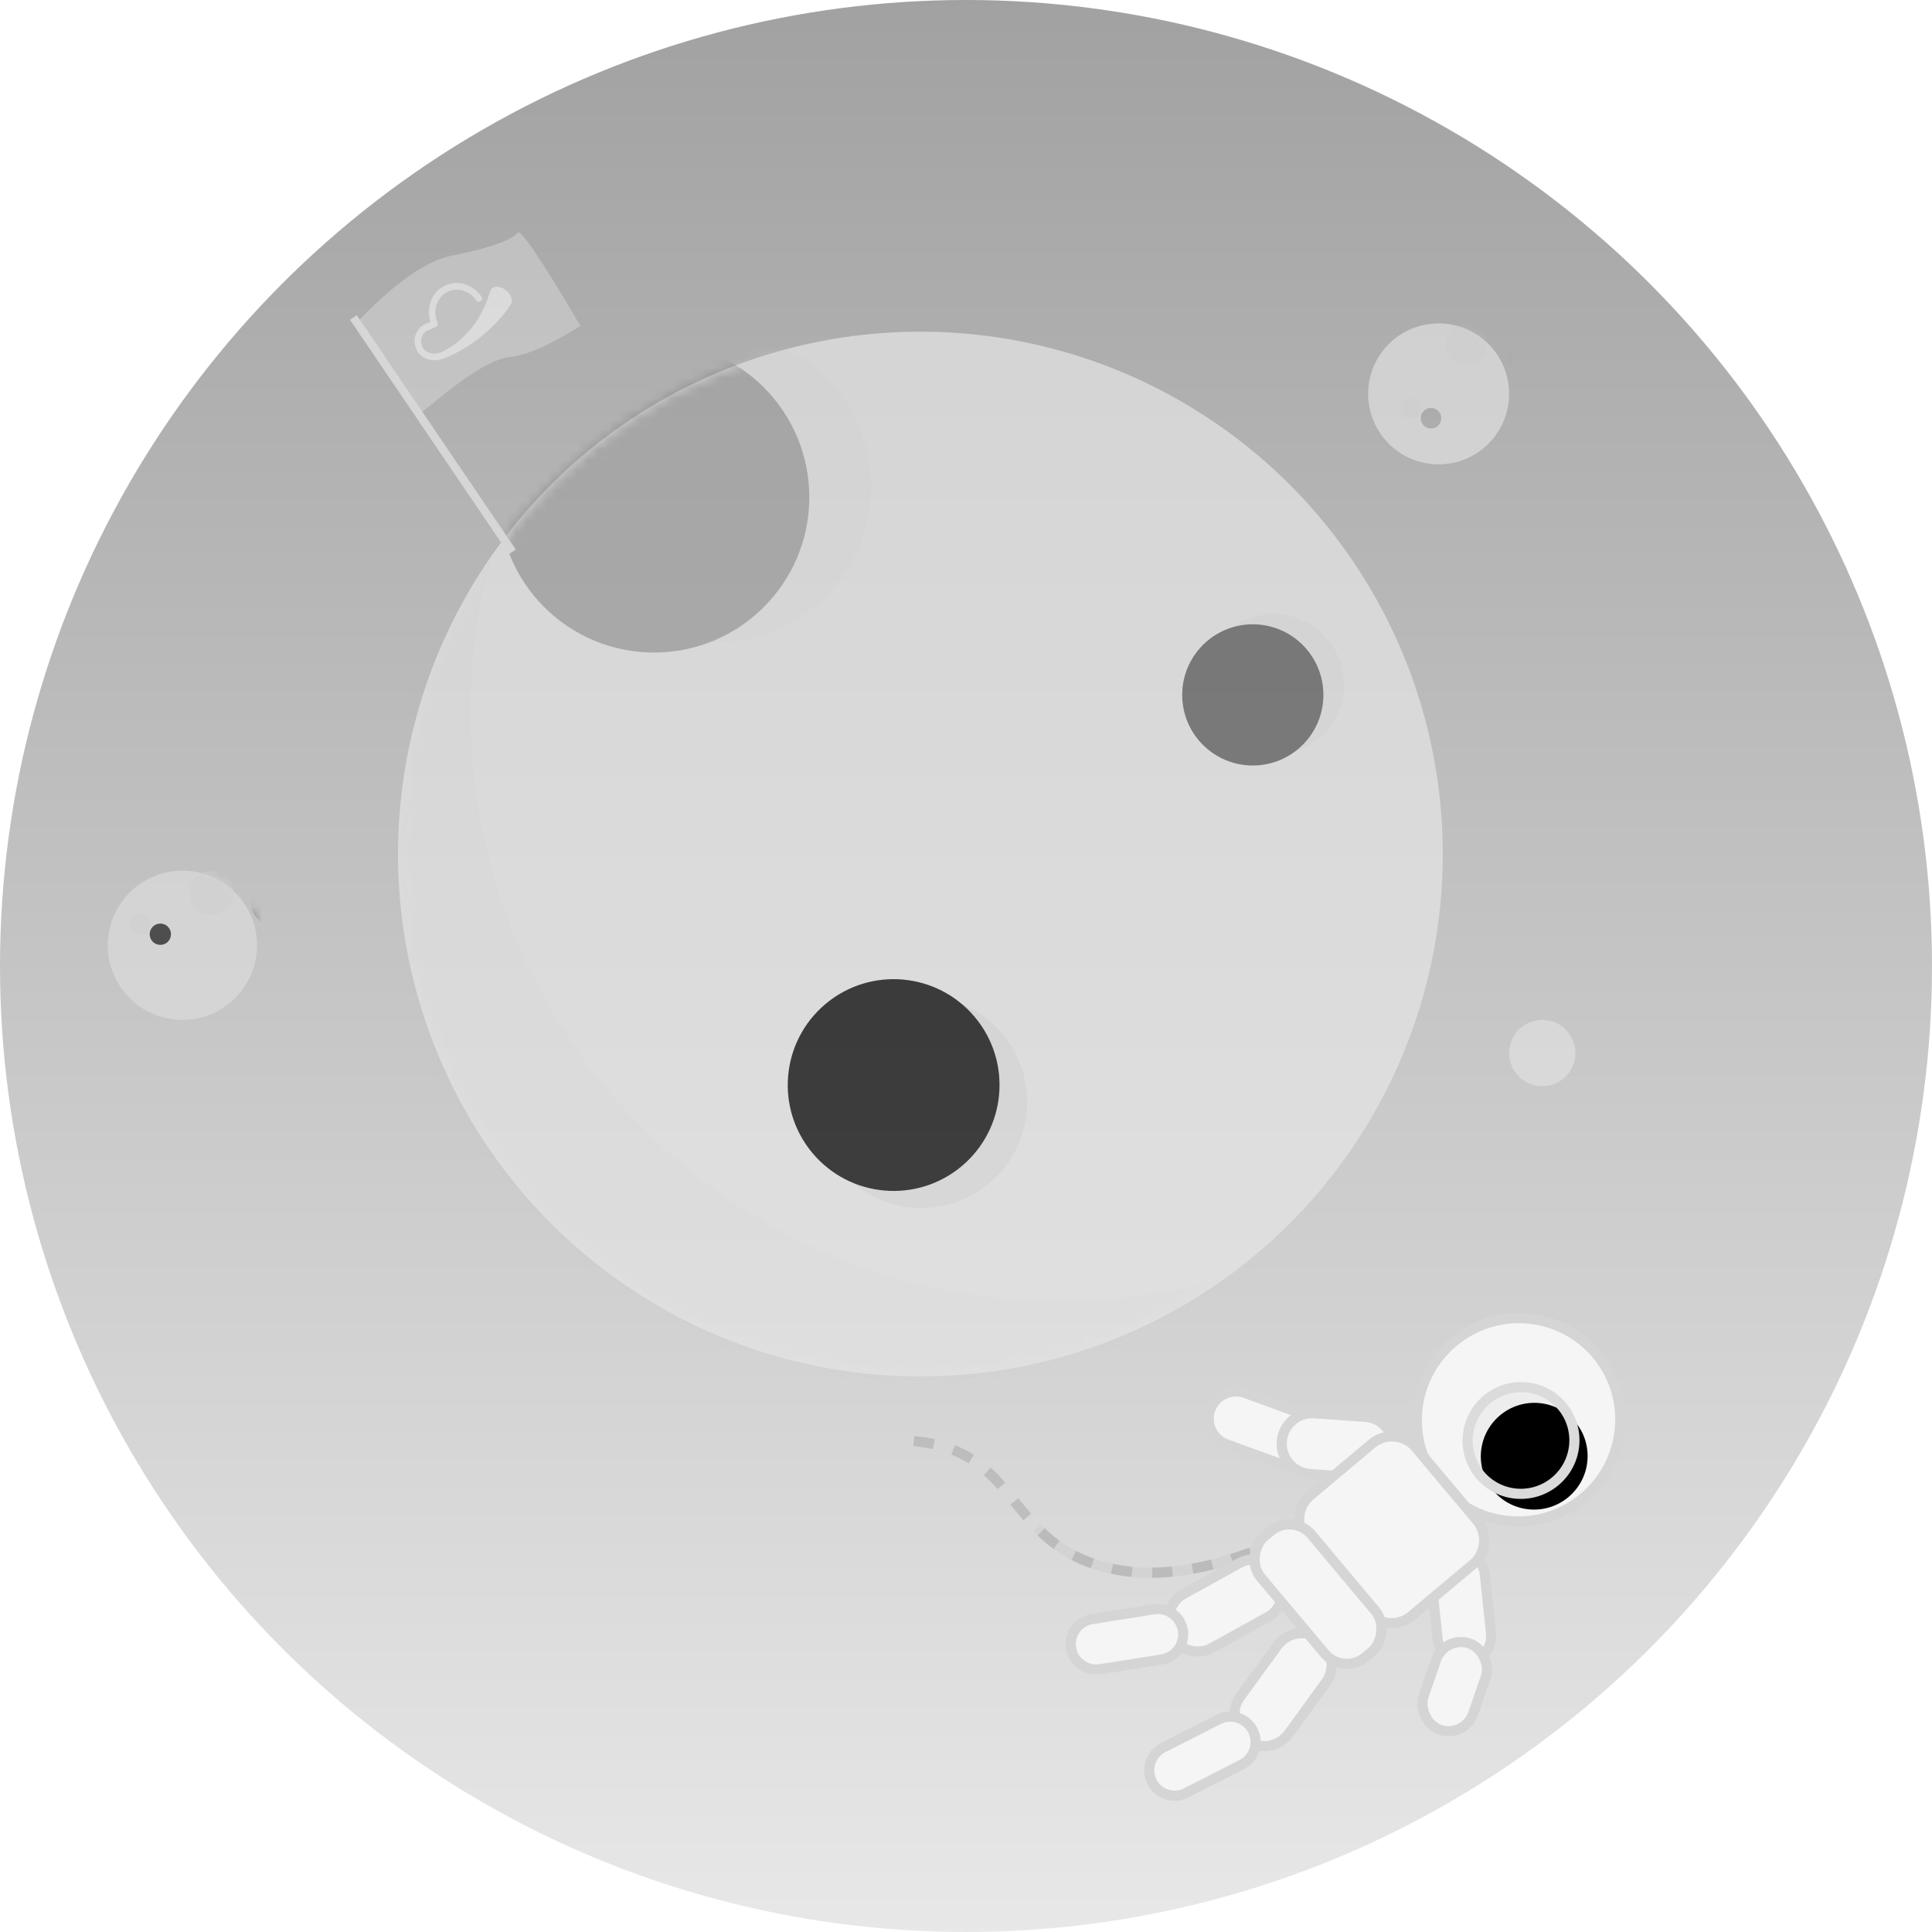 <?xml version="1.0" encoding="UTF-8"?>
<svg width="188px" height="188px" viewBox="0 0 188 188" version="1.1" xmlns="http://www.w3.org/2000/svg" xmlns:xlink="http://www.w3.org/1999/xlink">
    <!-- Generator: Sketch 53.2 (72643) - https://sketchapp.com -->
    <title>wrong-page 2</title>
    <desc>Created with Sketch.</desc>
    <defs>
        <linearGradient x1="50%" y1="0%" x2="50%" y2="100%" id="linearGradient-1">
            <stop stop-color="#A1A1A1" offset="0%"></stop>
            <stop stop-color="#E8E8E8" offset="100%"></stop>
        </linearGradient>
        <circle id="path-2" cx="94" cy="94" r="94"></circle>
        <circle id="path-4" cx="50.833" cy="50.833" r="50.833"></circle>
        <circle id="path-6" cx="30.912" cy="15.112" r="15.112"></circle>
        <filter x="-9.9%" y="-9.9%" width="119.9%" height="119.9%" filterUnits="objectBoundingBox" id="filter-7">
            <feOffset dx="-6" dy="1" in="SourceAlpha" result="shadowOffsetInner1"></feOffset>
            <feComposite in="shadowOffsetInner1" in2="SourceAlpha" operator="arithmetic" k2="-1" k3="1" result="shadowInnerInner1"></feComposite>
            <feColorMatrix values="0 0 0 0 0.364   0 0 0 0 0.364   0 0 0 0 0.364  0 0 0 0.038 0" type="matrix" in="shadowInnerInner1"></feColorMatrix>
        </filter>
        <circle id="path-8" cx="85.179" cy="34.346" r="6.869"></circle>
        <filter x="-7.3%" y="-7.3%" width="114.6%" height="114.6%" filterUnits="objectBoundingBox" id="filter-9">
            <feOffset dx="-2" dy="1" in="SourceAlpha" result="shadowOffsetInner1"></feOffset>
            <feComposite in="shadowOffsetInner1" in2="SourceAlpha" operator="arithmetic" k2="-1" k3="1" result="shadowInnerInner1"></feComposite>
            <feColorMatrix values="0 0 0 0 0   0 0 0 0 0   0 0 0 0 0  0 0 0 0.049 0" type="matrix" in="shadowInnerInner1"></feColorMatrix>
        </filter>
        <circle id="path-10" cx="50.924" cy="74.966" r="10.304"></circle>
        <filter x="-7.3%" y="-7.3%" width="114.6%" height="114.6%" filterUnits="objectBoundingBox" id="filter-11">
            <feOffset dx="-3" dy="1" in="SourceAlpha" result="shadowOffsetInner1"></feOffset>
            <feComposite in="shadowOffsetInner1" in2="SourceAlpha" operator="arithmetic" k2="-1" k3="1" result="shadowInnerInner1"></feComposite>
            <feColorMatrix values="0 0 0 0 0.753   0 0 0 0 0.753   0 0 0 0 0.753  0 0 0 0.254 0" type="matrix" in="shadowInnerInner1"></feColorMatrix>
        </filter>
        <circle id="path-12" cx="7.262" cy="7.262" r="7.262"></circle>
        <circle id="path-14" cx="4.416" cy="2.159" r="2.159"></circle>
        <filter x="-69.5%" y="-69.5%" width="239.0%" height="239.0%" filterUnits="objectBoundingBox" id="filter-15">
            <feOffset dx="-6" dy="1" in="SourceAlpha" result="shadowOffsetInner1"></feOffset>
            <feComposite in="shadowOffsetInner1" in2="SourceAlpha" operator="arithmetic" k2="-1" k3="1" result="shadowInnerInner1"></feComposite>
            <feColorMatrix values="0 0 0 0 0.364   0 0 0 0 0.364   0 0 0 0 0.364  0 0 0 0.038 0" type="matrix" in="shadowInnerInner1"></feColorMatrix>
        </filter>
        <circle id="path-16" cx="11.411" cy="5.187" r="1.037"></circle>
        <filter x="-48.2%" y="-48.2%" width="196.4%" height="196.4%" filterUnits="objectBoundingBox" id="filter-17">
            <feOffset dx="-2" dy="1" in="SourceAlpha" result="shadowOffsetInner1"></feOffset>
            <feComposite in="shadowOffsetInner1" in2="SourceAlpha" operator="arithmetic" k2="-1" k3="1" result="shadowInnerInner1"></feComposite>
            <feColorMatrix values="0 0 0 0 0   0 0 0 0 0   0 0 0 0 0  0 0 0 0.049 0" type="matrix" in="shadowInnerInner1"></feColorMatrix>
        </filter>
        <circle id="path-18" cx="6.858" cy="6.858" r="6.858"></circle>
        <circle id="path-20" cx="4.171" cy="2.039" r="2.039"></circle>
        <filter x="-73.6%" y="-73.6%" width="247.1%" height="247.1%" filterUnits="objectBoundingBox" id="filter-21">
            <feOffset dx="-6" dy="1" in="SourceAlpha" result="shadowOffsetInner1"></feOffset>
            <feComposite in="shadowOffsetInner1" in2="SourceAlpha" operator="arithmetic" k2="-1" k3="1" result="shadowInnerInner1"></feComposite>
            <feColorMatrix values="0 0 0 0 0.364   0 0 0 0 0.364   0 0 0 0 0.364  0 0 0 0.038 0" type="matrix" in="shadowInnerInner1"></feColorMatrix>
        </filter>
        <circle id="path-22" cx="9.602" cy="8.23" r="1"></circle>
        <filter x="-72.9%" y="-72.9%" width="245.8%" height="245.8%" filterUnits="objectBoundingBox" id="filter-23">
            <feOffset dx="-2" dy="1" in="SourceAlpha" result="shadowOffsetInner1"></feOffset>
            <feComposite in="shadowOffsetInner1" in2="SourceAlpha" operator="arithmetic" k2="-1" k3="1" result="shadowInnerInner1"></feComposite>
            <feColorMatrix values="0 0 0 0 0   0 0 0 0 0   0 0 0 0 0  0 0 0 0.049 0" type="matrix" in="shadowInnerInner1"></feColorMatrix>
        </filter>
        <ellipse id="path-24" cx="61.607" cy="16.97" rx="5.186" ry="5.204"></ellipse>
        <filter x="-14.4%" y="-14.3%" width="128.8%" height="128.7%" filterUnits="objectBoundingBox" id="filter-25">
            <feOffset dx="2" dy="0" in="SourceAlpha" result="shadowOffsetInner1"></feOffset>
            <feComposite in="shadowOffsetInner1" in2="SourceAlpha" operator="arithmetic" k2="-1" k3="1" result="shadowInnerInner1"></feComposite>
            <feColorMatrix values="0 0 0 0 1   0 0 0 0 1   0 0 0 0 1  0 0 0 0.5 0" type="matrix" in="shadowInnerInner1"></feColorMatrix>
        </filter>
    </defs>
    <g id="火车票" stroke="none" stroke-width="1" fill="none" fill-rule="evenodd">
        <g id="404" transform="translate(-93, -161)">
            <g id="wrong-page-2" transform="translate(93, 161)">
                <g id="wrong-page">
                    <g id="Group">
                        <mask id="mask-3" fill="white">
                            <use xlink:href="#path-2"></use>
                        </mask>
                        <use id="Mask" fill="url(#linearGradient-1)" xlink:href="#path-2"></use>
                        <g mask="url(#mask-3)">
                            <g transform="translate(10.489, 22.592)">
                                <g id="Group-3" opacity="0.7" stroke="none" stroke-width="1" fill="none" fill-rule="evenodd" transform="translate(28.24, 9.682)">
                                    <g id="Oval">
                                        <mask id="mask-5" fill="white">
                                            <use xlink:href="#path-4"></use>
                                        </mask>
                                        <use id="Mask" fill="#E5E5E5" xlink:href="#path-4"></use>
                                        <path d="M17.946,3.435 C11.106,12.872 7.073,24.478 7.073,37.025 C7.073,68.671 32.727,94.324 64.373,94.324 C73.854,94.324 82.798,92.022 90.674,87.945 C80.263,102.31 63.346,111.654 44.248,111.654 C12.602,111.654 -13.052,86 -13.052,54.354 C-13.052,32.19 -0.467,12.965 17.946,3.435 Z" id="Combined-Shape" fill="#BCBCBC" opacity="0.199" mask="url(#mask-5)"></path>
                                        <g opacity="0.3" mask="url(#mask-5)">
                                            <use fill="#DBDBDB" fill-rule="evenodd" xlink:href="#path-6"></use>
                                            <use fill="black" fill-opacity="1" filter="url(#filter-7)" xlink:href="#path-6"></use>
                                        </g>
                                    </g>
                                    <g id="Oval-Copy-2" opacity="0.6">
                                        <use fill="#DBDBDB" fill-rule="evenodd" xlink:href="#path-8"></use>
                                        <use fill="black" fill-opacity="1" filter="url(#filter-9)" xlink:href="#path-8"></use>
                                    </g>
                                    <g id="Oval-Copy" transform="translate(50.924, 74.966) rotate(50) translate(-50.924, -74.966) ">
                                        <use fill="#DBDBDB" fill-rule="evenodd" xlink:href="#path-10"></use>
                                        <use fill="black" fill-opacity="1" filter="url(#filter-11)" xlink:href="#path-10"></use>
                                    </g>
                                </g>
                                <g id="Group-3-Copy" opacity="0.6" stroke="none" stroke-width="1" fill="none" fill-rule="evenodd" transform="translate(7.262, 69.391) scale(-1, 1) translate(-7.262, -69.391) translate(0, 62.129)">
                                    <g id="Oval">
                                        <mask id="mask-13" fill="white">
                                            <use xlink:href="#path-12"></use>
                                        </mask>
                                        <use id="Mask" fill="#DFDFDF" xlink:href="#path-12"></use>
                                        <g mask="url(#mask-13)">
                                            <use fill="#DBDBDB" fill-rule="evenodd" xlink:href="#path-14"></use>
                                            <use fill="black" fill-opacity="1" filter="url(#filter-15)" xlink:href="#path-14"></use>
                                        </g>
                                    </g>
                                    <g id="Oval-Copy-2">
                                        <use fill="#DBDBDB" fill-rule="evenodd" xlink:href="#path-16"></use>
                                        <use fill="black" fill-opacity="1" filter="url(#filter-17)" xlink:href="#path-16"></use>
                                    </g>
                                </g>
                                <g id="Group-3-Copy-2" opacity="0.6" stroke="none" stroke-width="1" fill="none" fill-rule="evenodd" transform="translate(129.502, 15.734) scale(-1, 1) translate(-129.502, -15.734) translate(122.644, 8.876)">
                                    <g id="Oval">
                                        <mask id="mask-19" fill="white">
                                            <use xlink:href="#path-18"></use>
                                        </mask>
                                        <use id="Mask" fill="#E8E8E8" xlink:href="#path-18"></use>
                                        <g opacity="0.271" mask="url(#mask-19)">
                                            <use fill="#DBDBDB" fill-rule="evenodd" xlink:href="#path-20"></use>
                                            <use fill="black" fill-opacity="1" filter="url(#filter-21)" xlink:href="#path-20"></use>
                                        </g>
                                    </g>
                                    <g id="Oval-Copy-2" opacity="0.266">
                                        <use fill="#DBDBDB" fill-rule="evenodd" xlink:href="#path-22"></use>
                                        <use fill="black" fill-opacity="1" filter="url(#filter-23)" xlink:href="#path-22"></use>
                                    </g>
                                </g>
                                <circle id="Mask" stroke="none" fill="#E8E8E8" fill-rule="evenodd" opacity="0.54" transform="translate(139.588, 79.88) scale(-1, 1) translate(-139.588, -79.88) " cx="139.588" cy="79.88" r="3.227"></circle>
                                <path d="M23.898,8.302 L39.37,31.105" id="Path-11" stroke="#D6D6D6" stroke-width="0.8" fill="none"></path>
                                <path d="M24.206,8.815 C27.888,4.957 30.971,2.783 33.457,2.294 C37.187,1.56 39.446,0.695 39.856,0.041 C40.13,-0.395 42.175,2.63 45.991,9.116 C43.083,10.969 40.769,11.986 39.048,12.167 C37.328,12.347 34.423,14.209 30.333,17.751 L24.206,8.815 Z" id="Path-12" stroke="none" fill="#D8D8D8" fill-rule="evenodd" opacity="0.5"></path>
                                <path d="M34.791,9.662 C34.792,9.66 34.792,9.66 34.792,9.66 C35.713,9.183 36.708,8.468 37.669,7.401 C37.728,7.343 37.794,7.267 37.867,7.173 C37.914,7.107 37.972,7.051 38.039,7.009 C38.426,6.769 39.001,7.05 39.324,7.639 C39.647,8.227 39.596,8.899 39.21,9.14 C39.204,9.143 39.199,9.146 39.193,9.15 C39.134,9.189 39.092,9.215 39.068,9.23 C38.96,9.293 38.91,9.315 38.912,9.315 C37.785,9.98 36.536,10.493 35.226,10.829 C35.225,10.829 35.225,10.829 35.224,10.829 C35.127,10.858 35.014,10.876 34.912,10.905 C33.816,11.161 32.683,11.296 31.549,11.296 C31.275,11.296 31.013,11.278 30.766,11.239 C29.933,11.108 29.047,10.406 29.047,9.365 C29.047,8.329 29.839,7.487 30.811,7.487 L31.384,7.487 C31.539,6.001 32.726,4.841 34.162,4.841 C35.52,4.841 36.678,5.873 36.914,7.295 C36.944,7.474 36.835,7.604 36.667,7.636 C36.498,7.667 36.333,7.59 36.303,7.41 C36.119,6.305 35.218,5.502 34.162,5.502 C32.963,5.502 31.988,6.541 31.988,7.817 C31.988,8 31.849,8.148 31.677,8.148 L30.811,8.148 C30.181,8.148 29.668,8.694 29.668,9.365 C29.668,10.036 30.281,10.494 30.857,10.585 C30.964,10.602 31.076,10.624 31.191,10.622 C31.721,10.611 33.024,10.519 34.569,9.772 C34.635,9.74 34.709,9.704 34.791,9.662 Z" id="Combined-Shape-Copy-4" stroke="none" fill="#F5F5F5" fill-rule="evenodd" opacity="0.5" transform="translate(34.292, 8.069) rotate(-24) translate(-34.292, -8.069) "></path>
                            </g>
                        </g>
                    </g>
                    <g id="Group-2" transform="translate(86.4, 123.2)">
                        <path d="M47.034,14.604 C39.109,25.516 31.571,31.466 24.421,32.456 C20.878,32.946 18.347,32.251 16.173,31.203" id="Path-7" stroke="#D1D1D1" stroke-width="0.986" opacity="0.7" transform="translate(31.603, 23.61) rotate(20) translate(-31.603, -23.61) "></path>
                        <path d="M47.464,12.16 C39.539,23.072 32.001,29.023 24.851,30.012 C14.126,31.496 12.669,22.117 2.345,24.971" id="Path-7" stroke="#A4A4A4" stroke-width="0.986" opacity="0.5" stroke-dasharray="1.971,1.971" transform="translate(24.904, 21.166) rotate(20) translate(-24.904, -21.166) "></path>
                        <rect id="Rectangle-15-Copy-2" stroke="#D5D5D5" stroke-width="0.986" fill="#F5F5F5" transform="translate(38.447, 41.218) rotate(-324) translate(-38.447, -41.218) " x="35.483" y="35.124" width="5.929" height="12.187" rx="2.965"></rect>
                        <rect id="Rectangle-15-Copy-6" stroke="#D5D5D5" stroke-width="0.986" fill="#F5F5F5" transform="translate(32.878, 33.024) rotate(-299) translate(-32.878, -33.024) " x="29.913" y="26.93" width="5.929" height="12.187" rx="2.965"></rect>
                        <path d="M36.552,10.322 C35.086,10.322 33.898,11.51 33.898,12.976 L33.898,18.682 C33.898,20.147 35.086,21.335 36.552,21.335 C38.017,21.335 39.205,20.147 39.205,18.682 L39.205,12.976 C39.205,11.51 38.017,10.322 36.552,10.322 Z" id="Rectangle-15-Copy-3" stroke="#D5D5D5" stroke-width="0.986" fill="#F5F5F5" transform="translate(36.552, 15.829) rotate(-250) translate(-36.552, -15.829) "></path>
                        <path d="M43.77,12.001 C42.132,12.001 40.805,13.328 40.805,14.965 L40.805,19.945 C40.805,21.582 42.132,22.909 43.77,22.909 C45.407,22.909 46.734,21.582 46.734,19.945 L46.734,14.965 C46.734,13.328 45.407,12.001 43.77,12.001 Z" id="Rectangle-15-Copy" stroke="#D5D5D5" stroke-width="0.986" fill="#F5F5F5" transform="translate(43.77, 17.455) rotate(-266) translate(-43.77, -17.455) "></path>
                        <path d="M55.788,27.622 C54.344,27.622 53.174,28.792 53.174,30.236 L53.174,36.021 C53.174,37.465 54.344,38.635 55.788,38.635 C57.231,38.635 58.402,37.465 58.402,36.021 L58.402,30.236 C58.402,28.792 57.231,27.622 55.788,27.622 Z" id="Rectangle-15-Copy" stroke="#D5D5D5" stroke-width="0.986" fill="#F5F5F5" transform="translate(55.788, 33.129) rotate(-186) translate(-55.788, -33.129) "></path>
                        <rect id="Rectangle-15-Copy-3" stroke="#D5D5D5" stroke-width="0.986" fill="#F5F5F5" transform="translate(55.154, 40.921) scale(-1, -1) rotate(-341) translate(-55.154, -40.921) " x="52.595" y="36.483" width="5.118" height="8.876" rx="2.559"></rect>
                        <path d="M30.605,42.179 C29.24,42.179 28.134,43.285 28.134,44.65 L28.134,50.721 C28.134,52.086 29.24,53.192 30.605,53.192 C31.969,53.192 33.075,52.086 33.075,50.721 L33.075,44.65 C33.075,43.285 31.969,42.179 30.605,42.179 Z" id="Rectangle-15-Copy-4" stroke="#D5D5D5" stroke-width="0.986" fill="#F5F5F5" transform="translate(30.605, 47.686) rotate(-297) translate(-30.605, -47.686) "></path>
                        <path d="M23.265,30.808 C21.9,30.808 20.794,31.914 20.794,33.278 L20.794,39.35 C20.794,40.714 21.9,41.82 23.265,41.82 C24.629,41.82 25.735,40.714 25.735,39.35 L25.735,33.278 C25.735,31.914 24.629,30.808 23.265,30.808 Z" id="Rectangle-15-Copy-7" stroke="#D5D5D5" stroke-width="0.986" fill="#F5F5F5" transform="translate(23.265, 36.314) rotate(-279) translate(-23.265, -36.314) "></path>
                        <ellipse id="Oval-9" stroke="#D5D5D5" stroke-width="0.986" fill="#F5F5F5" transform="translate(61.366, 14.961) rotate(-310) translate(-61.366, -14.961) " cx="61.366" cy="14.961" rx="9.879" ry="9.915"></ellipse>
                        <g id="Oval-9-Copy" transform="translate(61.607, 16.97) rotate(-310) translate(-61.607, -16.97) ">
                            <use fill="#EDEDED" fill-rule="evenodd" xlink:href="#path-24"></use>
                            <use fill="black" fill-opacity="1" filter="url(#filter-25)" xlink:href="#path-24"></use>
                            <use stroke="#DBDBDB" stroke-width="0.986" xlink:href="#path-24"></use>
                        </g>
                        <path d="M44.395,18.722 C42.723,18.722 41.368,20.077 41.368,21.749 L41.368,29.577 C41.368,31.248 42.723,32.604 44.395,32.604 L53.654,32.604 C55.326,32.604 56.681,31.248 56.681,29.577 L56.681,21.749 C56.681,20.077 55.326,18.722 53.654,18.722 L44.395,18.722 Z" id="Rectangle-15" stroke="#D5D5D5" stroke-width="0.986" fill="#F5F5F5" transform="translate(49.024, 25.663) rotate(-310) translate(-49.024, -25.663) "></path>
                        <rect id="Rectangle-15-Copy-5" stroke="#D5D5D5" stroke-width="0.986" fill="#F5F5F5" transform="translate(41.857, 31.92) rotate(-310) translate(-41.857, -31.92) " x="34.201" y="28.695" width="15.313" height="6.448" rx="2.816"></rect>
                    </g>
                </g>
            </g>
        </g>
    </g>
</svg>
